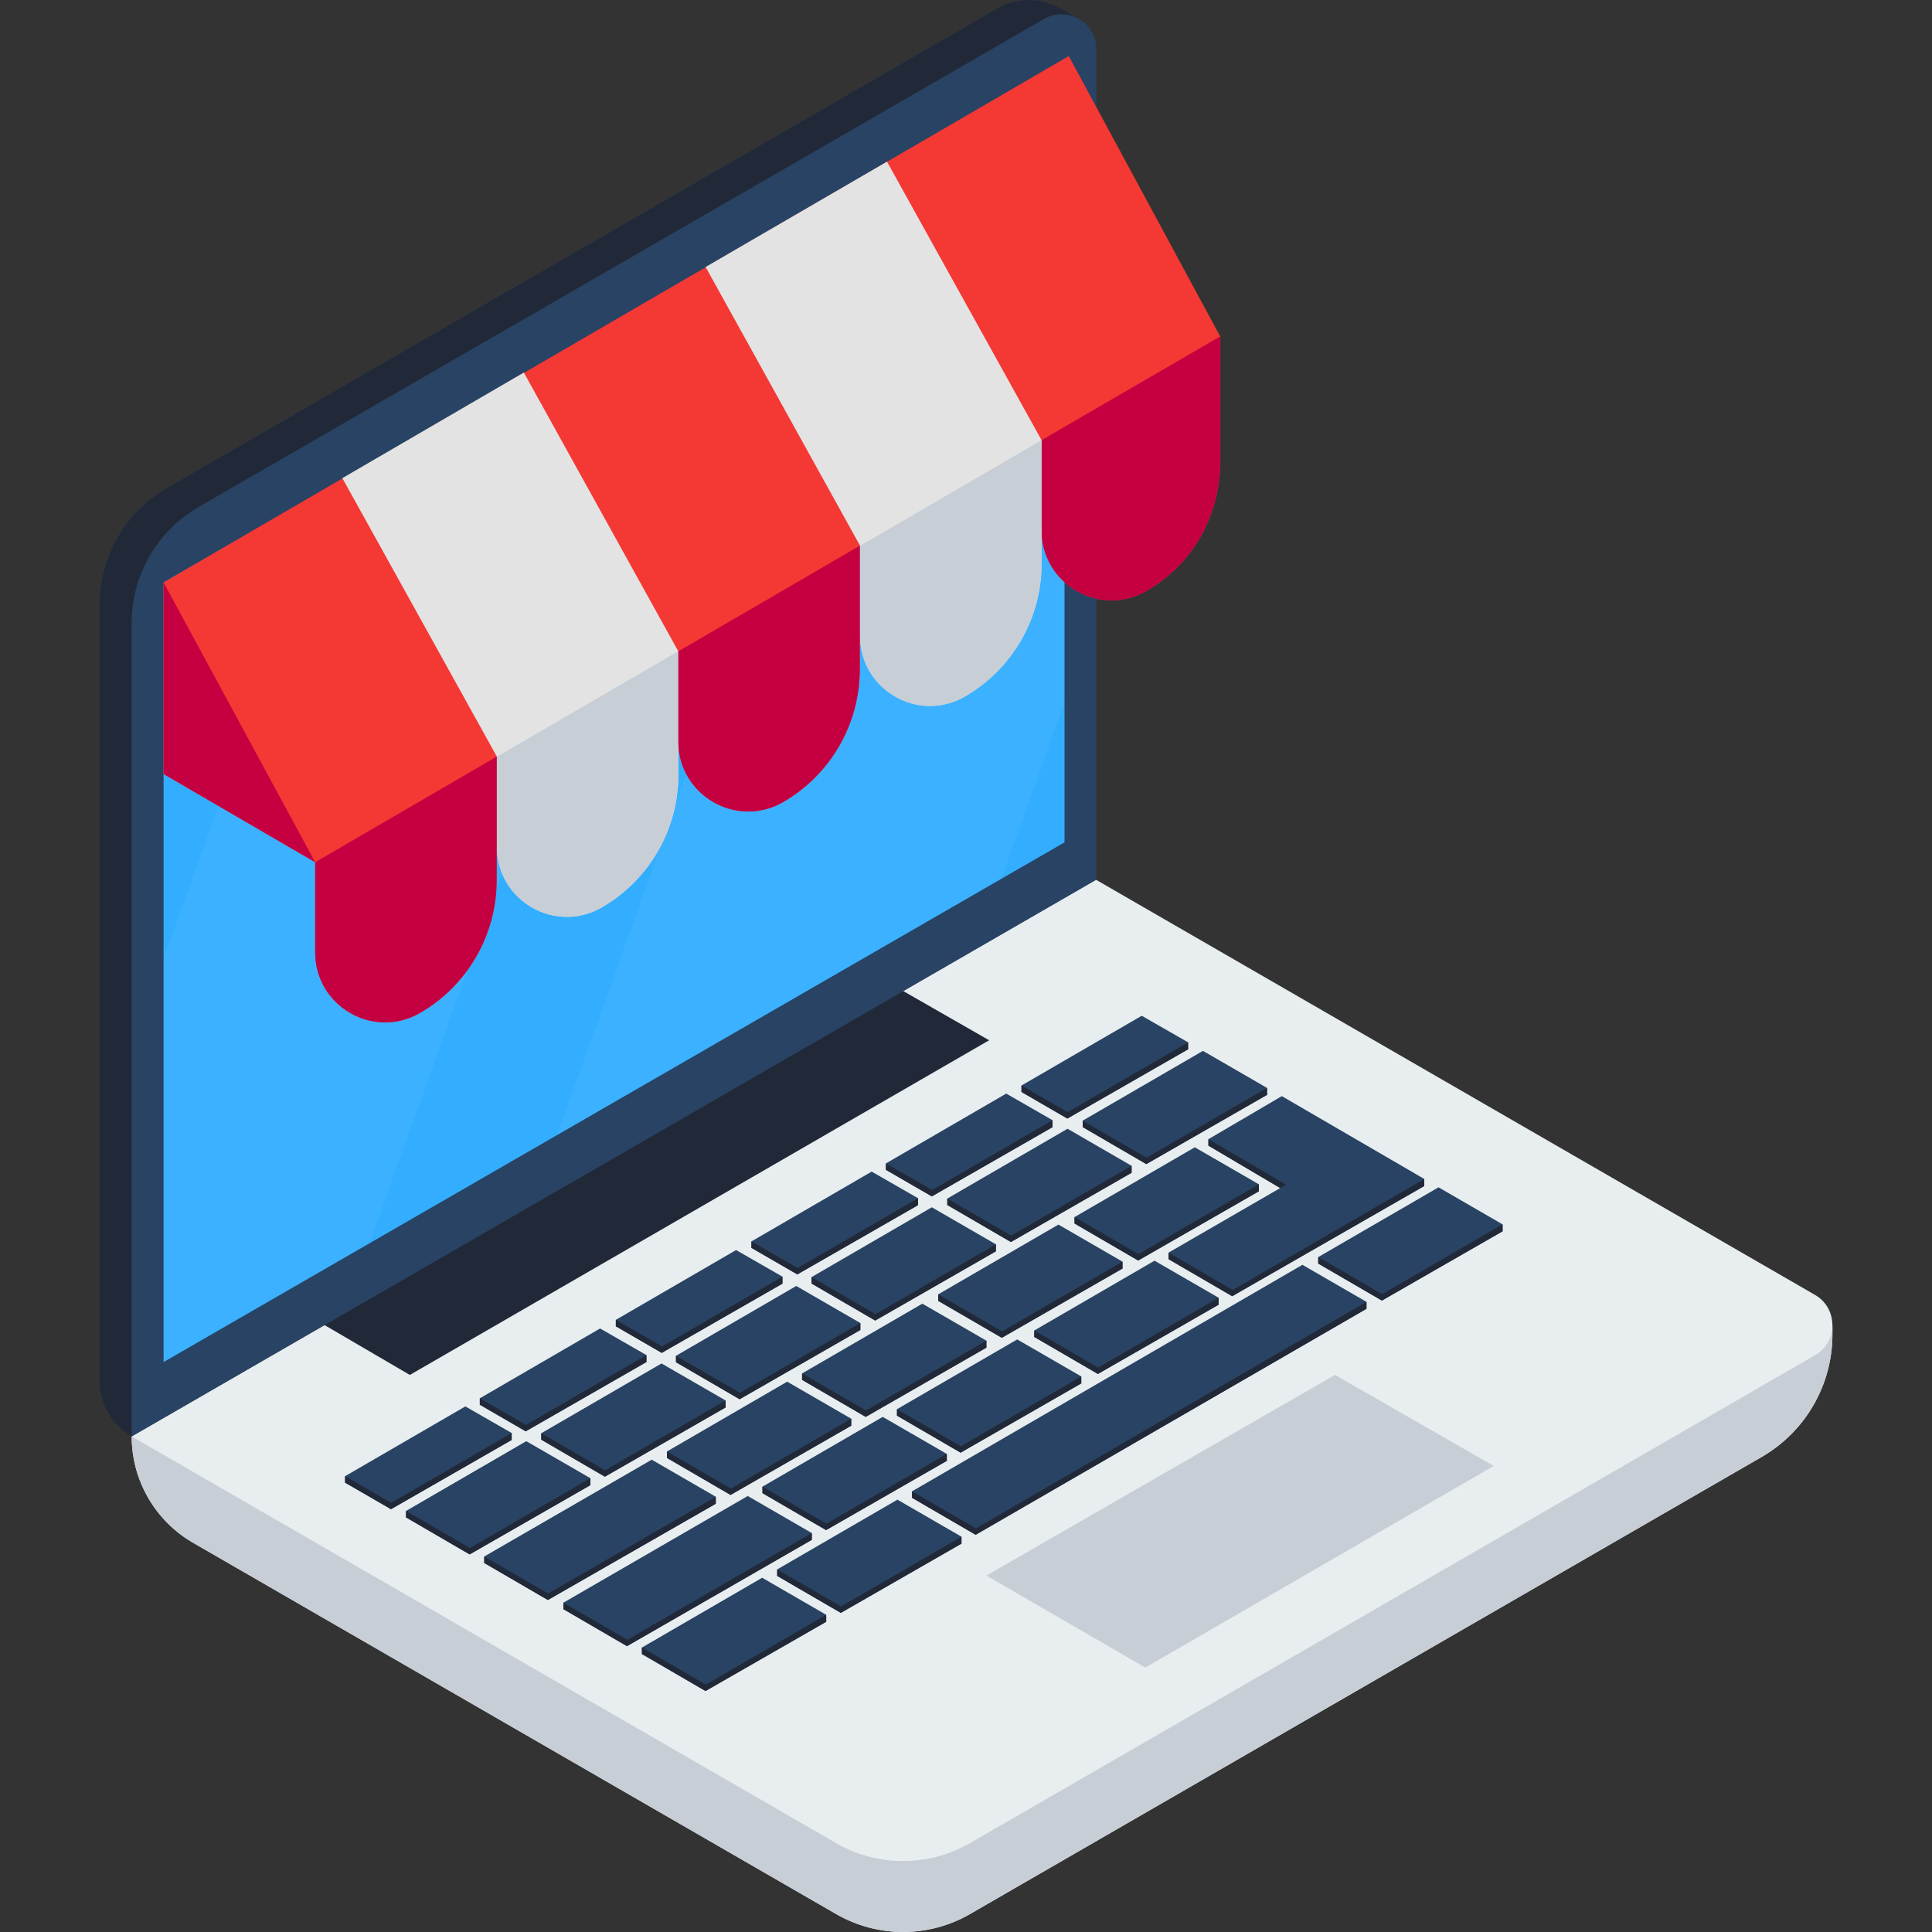 <svg width="45" height="45" viewBox="0 0 45 45" fill="none" xmlns="http://www.w3.org/2000/svg">
<rect x="0" y="0" width="45" height="45" fill="#333333" stroke="none"/>
<g clip-path="url(#clip0_41536_88)">
<path d="M25.537 20.49L25.218 21.355L4.738 33.338L3.067 33.457L3.81 32.516L24.795 20.49H25.537Z" fill="#424242"/>
<path d="M42.679 30.846C42.674 30.578 42.539 30.313 42.274 30.16L25.526 20.49L3.067 33.457C3.067 34.479 3.613 35.424 4.498 35.935L19.475 44.582C20.44 45.139 21.629 45.139 22.593 44.582L41.032 33.936C42.052 33.347 42.681 32.259 42.681 31.081V30.846L42.679 30.846Z" fill="#E8EDEF"/>
<path d="M42.274 31.567L22.593 42.93C21.629 43.487 20.44 43.487 19.475 42.93L3.067 33.457C3.067 34.479 3.613 35.424 4.498 35.935L19.475 44.582C20.44 45.139 21.629 45.139 22.593 44.582L41.032 33.936C42.052 33.347 42.681 32.259 42.681 31.081V30.863C42.681 31.137 42.545 31.411 42.274 31.567Z" fill="#C8CED6"/>
<path d="M42.679 30.846C42.68 30.852 42.681 30.857 42.681 30.863V30.846L42.679 30.846Z" fill="#D1D1D1"/>
<path d="M7.517 30.839L9.546 32.025L23.039 24.23L21.025 23.076L7.517 30.839Z" fill="#212938"/>
<path d="M10.839 32.758L8.038 34.383V34.534L9.107 35.152L11.918 33.539V33.378L10.839 32.758Z" fill="#284363"/>
<path d="M9.113 35.003L8.038 34.383V34.534L9.107 35.152L11.918 33.539V33.378L9.113 35.003Z" fill="#212938"/>
<path d="M12.258 33.568L9.457 35.193V35.343L10.939 36.205L13.751 34.592V34.43L12.258 33.568Z" fill="#284363"/>
<path d="M10.946 36.056L9.457 35.193V35.343L10.939 36.205L13.751 34.592V34.43L10.946 36.056Z" fill="#212938"/>
<path d="M15.408 31.758L12.607 33.383V33.533L14.089 34.395L16.901 32.782V32.62L15.408 31.758Z" fill="#284363"/>
<path d="M14.095 34.246L12.607 33.383V33.533L14.089 34.395L16.901 32.782V32.62L14.095 34.246Z" fill="#212938"/>
<path d="M18.335 32.182L15.534 33.808V33.958L17.016 34.82L19.827 33.207V33.045L18.335 32.182Z" fill="#284363"/>
<path d="M17.022 34.671L15.534 33.808V33.958L17.016 34.82L19.827 33.207V33.045L17.022 34.671Z" fill="#212938"/>
<path d="M20.56 33.002L17.759 34.627V34.778L19.241 35.639L22.053 34.026V33.865L20.56 33.002Z" fill="#284363"/>
<path d="M19.248 35.49L17.759 34.627V34.778L19.241 35.639L22.053 34.026V33.865L19.248 35.49Z" fill="#212938"/>
<path d="M23.693 31.198L20.892 32.823V32.973L22.374 33.835L25.185 32.222V32.06L23.693 31.198Z" fill="#284363"/>
<path d="M22.38 33.686L20.892 32.823V32.973L22.374 33.835L25.185 32.222V32.06L22.38 33.686Z" fill="#212938"/>
<path d="M26.891 29.364L24.09 30.99V31.14L25.572 32.002L28.384 30.389V30.227L26.891 29.364Z" fill="#284363"/>
<path d="M25.578 31.853L24.09 30.99V31.14L25.572 32.002L28.384 30.389V30.227L25.578 31.853Z" fill="#212938"/>
<path d="M21.483 30.365L18.682 31.99V32.14L20.164 33.002L22.975 31.389V31.227L21.483 30.365Z" fill="#284363"/>
<path d="M20.17 32.853L18.682 31.99V32.14L20.164 33.002L22.975 31.389V31.227L20.17 32.853Z" fill="#212938"/>
<path d="M24.653 28.523L21.852 30.148V30.299L23.334 31.16L26.145 29.547V29.386L24.653 28.523Z" fill="#284363"/>
<path d="M23.34 31.011L21.852 30.148V30.299L23.334 31.16L26.145 29.547V29.386L23.34 31.011Z" fill="#212938"/>
<path d="M27.829 26.723L25.028 28.348V28.498L26.51 29.36L29.322 27.747V27.585L27.829 26.723Z" fill="#284363"/>
<path d="M26.517 29.211L25.028 28.348V28.498L26.51 29.36L29.322 27.747V27.585L26.517 29.211Z" fill="#212938"/>
<path d="M18.546 29.953L15.745 31.579V31.729L17.227 32.591L20.039 30.978V30.816L18.546 29.953Z" fill="#284363"/>
<path d="M17.234 32.442L15.745 31.579V31.729L17.227 32.591L20.039 30.978V30.816L17.234 32.442Z" fill="#212938"/>
<path d="M21.704 28.12L18.903 29.746V29.896L20.385 30.758L23.197 29.145V28.983L21.704 28.12Z" fill="#284363"/>
<path d="M20.392 30.609L18.903 29.746V29.896L20.385 30.758L23.197 29.145V28.983L20.392 30.609Z" fill="#212938"/>
<path d="M24.865 26.291L22.064 27.917V28.067L23.546 28.929L26.357 27.316V27.154L24.865 26.291Z" fill="#284363"/>
<path d="M23.552 28.78L22.064 27.917V28.067L23.546 28.929L26.357 27.316V27.154L23.552 28.78Z" fill="#212938"/>
<path d="M28.019 24.477L25.218 26.102V26.252L26.7 27.114L29.512 25.501V25.34L28.019 24.477Z" fill="#284363"/>
<path d="M26.707 26.965L25.218 26.102V26.252L26.7 27.114L29.512 25.501V25.34L26.707 26.965Z" fill="#212938"/>
<path d="M16.672 34.862L15.18 33.999L11.279 36.254V36.405L12.761 37.267L16.672 35.025V34.863V34.862Z" fill="#284363"/>
<path d="M11.279 36.254V36.405L12.761 37.267L16.672 35.025V34.863L12.767 37.117L11.279 36.254Z" fill="#212938"/>
<path d="M18.905 35.706L17.416 34.845L13.122 37.33V37.48L14.604 38.342L18.908 35.866V35.704L18.905 35.706Z" fill="#284363"/>
<path d="M13.122 37.33V37.48L14.604 38.342L18.908 35.866V35.708L14.611 38.193L13.122 37.33Z" fill="#212938"/>
<path d="M18.905 35.706L18.908 35.708V35.704L18.905 35.706Z" fill="#292929"/>
<path d="M17.752 36.749L14.951 38.375V38.525L16.433 39.387L19.244 37.774V37.612L17.752 36.749Z" fill="#284363"/>
<path d="M16.439 39.238L14.951 38.375V38.525L16.433 39.387L19.244 37.774V37.612L16.439 39.238Z" fill="#212938"/>
<path d="M20.903 34.93L18.102 36.555V36.706L19.584 37.567L22.395 35.954V35.793L20.903 34.93Z" fill="#284363"/>
<path d="M19.59 37.418L18.102 36.555V36.706L19.584 37.567L22.395 35.954V35.793L19.59 37.418Z" fill="#212938"/>
<path d="M30.336 29.46L21.243 34.736V34.886L22.725 35.748L31.828 30.484V30.323L30.336 29.46Z" fill="#284363"/>
<path d="M22.732 35.599L21.243 34.736V34.887L22.725 35.748L31.828 30.485V30.323L22.732 35.599Z" fill="#212938"/>
<path d="M33.506 27.655L30.704 29.28V29.431L32.187 30.293L34.998 28.679V28.518L33.506 27.655Z" fill="#284363"/>
<path d="M32.193 30.143L30.704 29.28V29.431L32.187 30.293L34.998 28.679V28.518L32.193 30.143Z" fill="#212938"/>
<path d="M13.977 30.943L11.176 32.569V32.719L12.245 33.338L15.057 31.724V31.563L13.977 30.943Z" fill="#284363"/>
<path d="M12.252 33.189L11.176 32.569V32.719L12.245 33.338L15.057 31.724V31.563L12.252 33.189Z" fill="#212938"/>
<path d="M17.145 29.116L14.344 30.742V30.892L15.413 31.511L18.225 29.898V29.736L17.145 29.116Z" fill="#284363"/>
<path d="M15.42 31.362L14.344 30.742V30.892L15.413 31.511L18.225 29.898V29.736L15.42 31.362Z" fill="#212938"/>
<path d="M20.303 27.289L17.502 28.915V29.065L18.571 29.683L21.383 28.07V27.909L20.303 27.289Z" fill="#284363"/>
<path d="M18.578 29.534L17.502 28.915V29.065L18.571 29.683L21.383 28.07V27.909L18.578 29.534Z" fill="#212938"/>
<path d="M23.437 25.472L20.635 27.098V27.248L21.704 27.866L24.516 26.253V26.092L23.437 25.472Z" fill="#284363"/>
<path d="M21.711 27.718L20.635 27.098V27.248L21.704 27.866L24.516 26.253V26.092L21.711 27.718Z" fill="#212938"/>
<path d="M26.593 23.659L23.792 25.284V25.434L24.861 26.053L27.673 24.44V24.278L26.593 23.659Z" fill="#284363"/>
<path d="M24.868 25.904L23.792 25.284V25.434L24.861 26.053L27.673 24.44V24.278L24.868 25.904Z" fill="#212938"/>
<path d="M33.173 27.46L29.856 25.531L28.146 26.534V26.684L29.819 27.672L27.216 29.177L27.218 29.179V29.329L28.7 30.191L33.173 27.625V27.463V27.46Z" fill="#284363"/>
<path d="M22.975 36.698L31.094 32.025L34.792 34.144L26.677 38.841L22.975 36.698Z" fill="#C8CED6"/>
<path d="M29.955 27.593L28.146 26.534V26.684L29.819 27.672L29.955 27.593Z" fill="#212938"/>
<path d="M28.715 30.046L28.707 30.042L28.707 30.042L27.218 29.179V29.329L28.7 30.191L33.173 27.625V27.463L31.995 28.143L28.715 30.046Z" fill="#212938"/>
<path d="M25.103 0.428L25.104 0.428L24.712 0.2C24.251 -0.067 23.682 -0.067 23.22 0.2L3.896 11.36C2.92 11.923 2.319 12.964 2.319 14.091V32.165C2.319 32.699 2.605 33.191 3.067 33.457L25.537 20.49V1.146C25.537 0.821 25.354 0.561 25.103 0.428Z" fill="#284363"/>
<path d="M3.067 14.508C3.067 13.395 3.662 12.366 4.626 11.809L4.644 11.798L24.317 0.442C24.578 0.291 24.87 0.305 25.103 0.428L25.104 0.428L24.712 0.2C24.251 -0.067 23.682 -0.067 23.22 0.2L3.896 11.36C2.92 11.923 2.319 12.964 2.319 14.091V32.165C2.319 32.699 2.605 33.191 3.067 33.457V14.529V14.508V14.508Z" fill="#212938"/>
<path d="M3.81 13.568V31.725L24.795 19.62V1.452L3.81 13.568Z" fill="#33AEFF"/>
<g opacity="0.2">
<path opacity="0.2" d="M12.975 26.438L23.322 20.469L24.795 16.369V1.452L21.204 3.525L12.975 26.438Z" fill="white"/>
</g>
<g opacity="0.2">
<path opacity="0.2" d="M16.834 6.048L7.778 11.277L3.81 22.325V31.725L8.605 28.959L16.834 6.048Z" fill="white"/>
</g>
<path d="M28.421 7.836L24.894 1.306L3.81 13.566V18.029L7.341 20.083V22.183C7.341 23.438 8.699 24.221 9.785 23.593C10.888 22.955 11.568 21.776 11.568 20.502V17.629L15.799 15.172V17.271C15.799 18.525 17.158 19.309 18.243 18.681C19.347 18.042 20.026 16.864 20.026 15.589V12.718L24.26 10.26V12.353C24.26 13.608 25.618 14.391 26.704 13.763C27.807 13.124 28.424 11.986 28.424 10.712V7.834L28.421 7.836Z" fill="#F43834"/>
<path d="M15.797 15.167L12.201 8.677L7.974 11.137L11.574 17.625V19.725C11.574 20.979 12.933 21.762 14.018 21.134C15.122 20.496 15.801 19.317 15.801 18.043V15.165L15.797 15.167Z" fill="#E3E3E3"/>
<path d="M20.66 3.765L16.435 6.219L20.033 12.712V14.812C20.033 16.067 21.391 16.85 22.477 16.222C23.58 15.583 24.26 14.405 24.26 13.13V10.252L20.66 3.765Z" fill="#E3E3E3"/>
<path d="M7.341 20.083V22.183C7.341 23.438 8.699 24.221 9.785 23.593C10.888 22.954 11.568 21.776 11.568 20.502V17.624L7.341 20.083Z" fill="#C40041"/>
<path d="M11.574 17.625V19.725C11.574 20.979 12.933 21.762 14.018 21.134C15.122 20.496 15.801 19.317 15.801 18.043V15.165L11.574 17.625Z" fill="#C8CED6"/>
<path d="M15.799 15.171V17.271C15.799 18.525 17.157 19.309 18.243 18.681C19.347 18.042 20.026 16.864 20.026 15.589V12.711L15.799 15.171Z" fill="#C40041"/>
<path d="M24.26 10.253V12.353C24.26 13.607 25.618 14.391 26.704 13.763C27.807 13.124 28.424 11.986 28.424 10.711V7.834L24.26 10.253Z" fill="#C40041"/>
<path d="M20.033 12.712V14.812C20.033 16.067 21.391 16.85 22.477 16.222C23.58 15.583 24.26 14.405 24.26 13.13V10.253L20.033 12.712Z" fill="#C8CED6"/>
<path d="M7.341 20.083L3.81 18.028V13.566L7.341 20.083Z" fill="#C40041"/>
</g>
<defs>
<clipPath id="clip0_41536_88">
<rect width="45" height="45" fill="white"/>
</clipPath>
</defs>
</svg>
